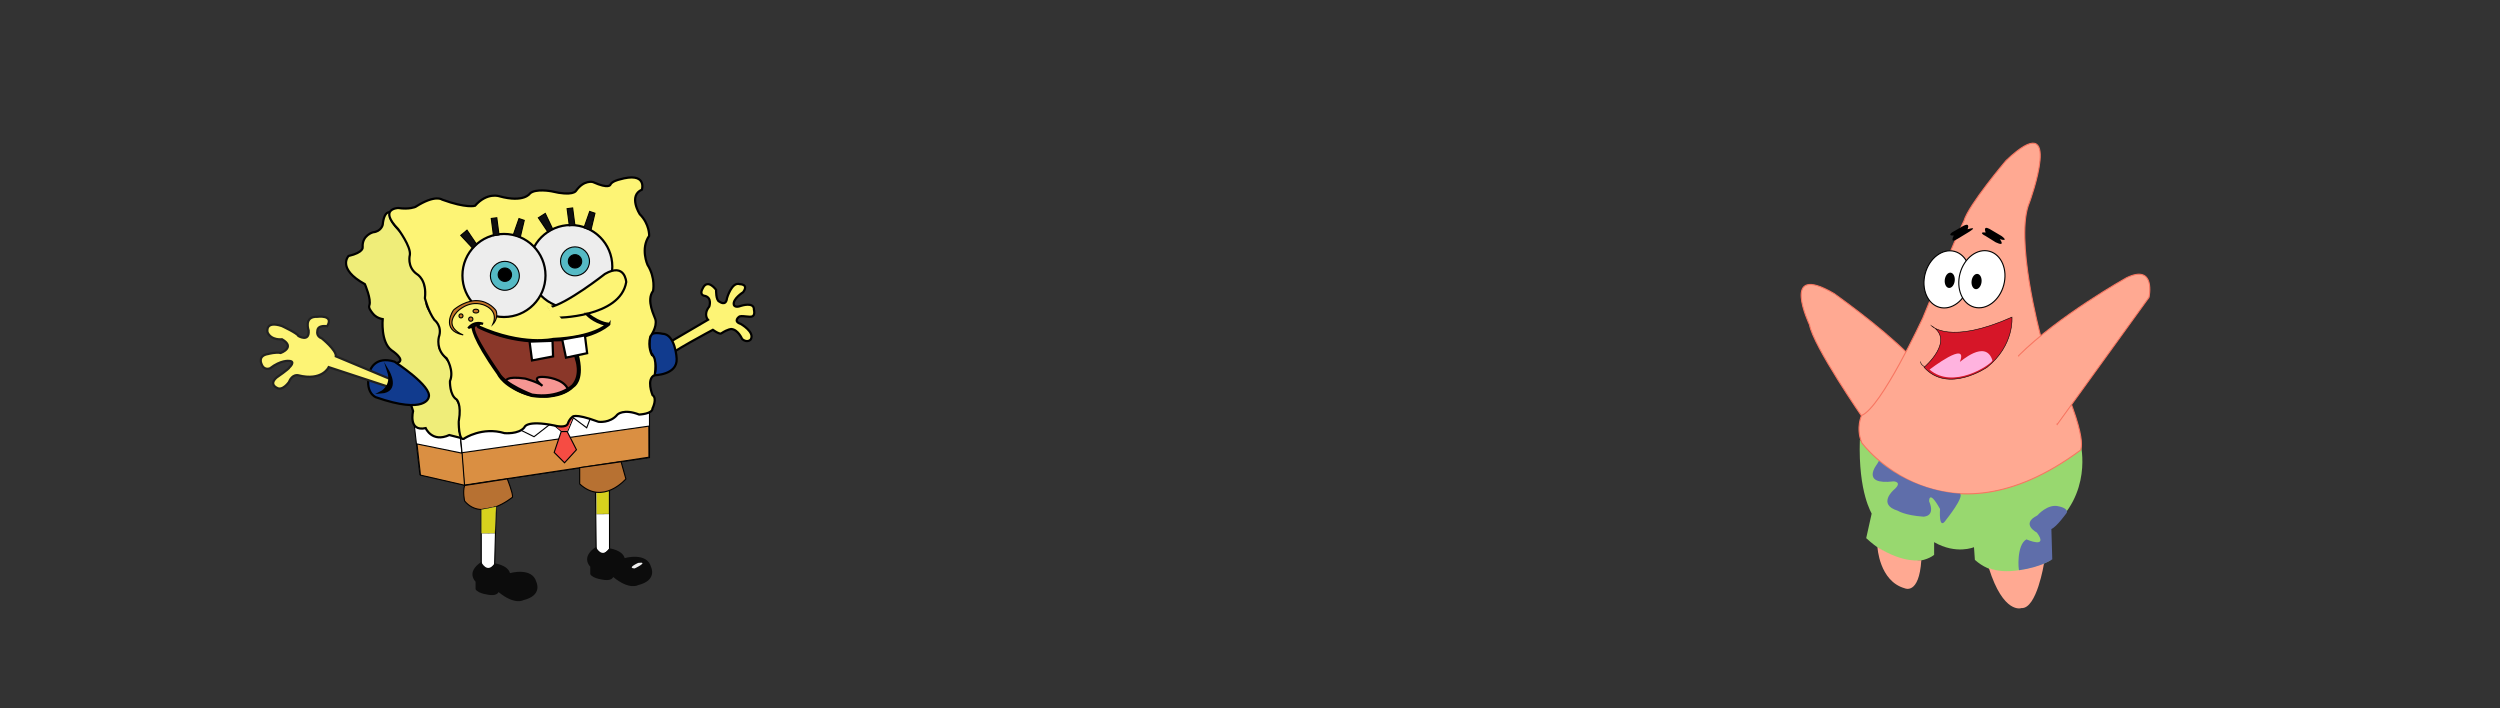 <?xml version="1.0" encoding="utf-8"?>
<!-- Generator: Adobe Illustrator 22.1.0, SVG Export Plug-In . SVG Version: 6.00 Build 0)  -->
<svg version="1.1" id="Layer_1" xmlns="http://www.w3.org/2000/svg" xmlns:xlink="http://www.w3.org/1999/xlink" x="0px" y="0px"
	 viewBox="0 0 2245.2 636" style="enable-background:new 0 0 2245.2 636;" xml:space="preserve">
<rect x="0" y="0" width="2245.2" height="636" fill="#333333" stroke="none"/>
<style type="text/css">
	.st0{fill:#98D86F;}
	.st1{fill:#FFA992;stroke:#F77661;stroke-miterlimit:10;}
	.st2{fill:#FFA992;}
	.st3{fill:#FFFFFF;stroke:#000000;stroke-miterlimit:10;}
	.st4{fill:#D61628;stroke:#000000;stroke-width:0.5;stroke-miterlimit:10;}
	.st5{fill:#FFB3DF;}
	.st6{fill:#5F6EAA;}
	.st7{fill:none;stroke:#000000;stroke-width:0.5;stroke-miterlimit:10;}
	.st8{fill:#FDF475;stroke:#000000;stroke-width:2;stroke-miterlimit:10;}
	.st9{fill:#113B8E;stroke:#000000;stroke-width:2;stroke-miterlimit:10;}
	.st10{fill:#EFED79;stroke:#000000;stroke-width:2;stroke-miterlimit:10;}
	.st11{fill:#DA8F42;stroke:#000000;stroke-miterlimit:10;}
	.st12{fill:#F64C43;}
	.st13{fill:#F64C43;stroke:#000000;stroke-miterlimit:10;}
	.st14{fill:#EDEDED;stroke:#000000;stroke-width:2;stroke-miterlimit:10;}
	.st15{fill:#55BAC5;stroke:#000000;stroke-miterlimit:10;}
	.st16{stroke:#000000;stroke-miterlimit:10;}
	.st17{fill:#0F0F0F;stroke:#000000;stroke-miterlimit:10;}
	.st18{fill:#FDF475;}
	.st19{fill:#C37427;stroke:#000000;stroke-miterlimit:10;}
	.st20{fill:#8A3729;stroke:#000000;stroke-miterlimit:10;}
	.st21{fill:#F69693;stroke:#000000;stroke-width:2;stroke-miterlimit:10;}
	.st22{fill:#0F0F0F;stroke:#000000;stroke-width:2;stroke-miterlimit:10;}
	.st23{fill:#FFFFFF;stroke:#000000;stroke-width:2;stroke-miterlimit:10;}
	.st24{fill:#D6D11D;stroke:#262626;stroke-width:0.25;stroke-miterlimit:10;}
	.st25{fill:#0C0C0C;}
	.st26{fill:#B77132;stroke:#000000;stroke-miterlimit:10;}
	.st27{fill:#EFEFEF;}
	.st28{fill:#FDF475;stroke:#212121;stroke-width:2;stroke-miterlimit:10;}
	.st29{fill:#113B8E;}
	.st30{stroke:#000000;stroke-width:2;stroke-miterlimit:10;}
</style>
<path class="st0" d="M1670.3,395c0,0,85.8,104.1,198.4,4.5c0,0,11,44.7-27.6,75.2l0.8,28.1c0,0-40.2,25.2-68.3,0l-0.8-11.4
	c0,0-15.9,6.9-35.8-4.5v11.4c0,0-22.8,19.9-61-15l4.9-22C1681.3,461.3,1668.7,443,1670.3,395z"/>
<g>
	<path class="st1" d="M1713.8,318.1c0,0-30.9,58.1-40.7,57.3c0,0-44.7-64.6-48-83.7c0,0-27.2-56.9,22-28.1
		C1647.1,263.7,1687.8,292.1,1713.8,318.1z"/>
	<path class="st2" d="M1722.7,327.5c0,0-30.9,58.1-40.7,57.3c0,0-44.7-64.6-48-83.7c0,0-27.2-56.9,22-28.1
		C1655.6,273,1696.3,301.5,1722.7,327.5z"/>
	
		<animateTransform  accumulate="none" additive="replace" attributeName="transform" attributeType="XML" begin=".1" calcMode="linear" dur="1.1s" fill="remove" id="lines" repeatCount="indefinite" restart="always" type="translate" values="0,6;0,-6;0,6">
		</animateTransform>
</g>
<path class="st1" d="M1832.5,301.1c0,0-23.6-87.8-9.8-119.5c0,0,32.1-87.8-21.1-37.4c0,0-33.7,39.8-37.8,54.1c0,0-5.7,10.6-37,87.4
	c0,0-37.4,80.5-54.9,87.4c0,0-5.3,10.6,0,24.4c0,0,72.4,98.8,196.4,6.9C1868.3,403.9,1878.8,393.8,1832.5,301.1z"/>
<ellipse transform="matrix(0.26 -0.966 0.966 0.26 1051.271 1874.102)" class="st3" cx="1748" cy="251.4" rx="26" ry="20.3"/>
<ellipse transform="matrix(0.26 -0.966 0.966 0.26 1074.516 1904.239)" class="st3" cx="1779.3" cy="251.3" rx="26" ry="20.3"/>
<path class="st4" d="M1734.5,292.5c0,0,15.9,17.5,72.4-7.7c0,0,2.4,25.2-22.4,45.1c0,0-35,24-56.5,0
	C1728.4,329.5,1756.5,305.5,1734.5,292.5z"/>
<path class="st2" d="M1786.1,510c0,0,15.9,8.9,49.6-4.1c0,0-6.5,41.1-20.3,40.2C1815.4,546.2,1799.2,551.9,1786.1,510z"/>
<path class="st2" d="M1686.1,491.3c0,0,1.6,30.5,24.4,37c0,0,13,6.5,15-25.2C1725.6,503.1,1709.7,506.4,1686.1,491.3z"/>
<path class="st5" d="M1789.4,323.8c-2,4.1-35.4,26.4-56.5,8.1c0,0,35.4-27.2,27.2-6.9C1760.1,325.5,1783.3,303.9,1789.4,323.8z"/>
<g>
	<path class="st1" d="M1847.5,381.2L1930,267c0,0,6.5-30.5-20.3-17.5c0,0-61,34.1-96.8,69.9L1847.5,381.2z"/>
	<path class="st2" d="M1841.8,387.7l82.5-114.2c0,0,6.5-30.5-20.3-17.5c0,0-61,34.1-96.8,69.9L1841.8,387.7z"/>
	
		<animateTransform  accumulate="none" additive="replace" attributeName="transform" attributeType="XML" begin=".1" calcMode="linear" dur="1.1s" fill="remove" id="lines" repeatCount="indefinite" restart="always" type="translate" values="0,6;0,-6;0,6">
		</animateTransform>
</g>
<ellipse transform="matrix(0.119 -0.993 0.993 0.119 1292.686 1960.021)" cx="1750.5" cy="251.8" rx="6.9" ry="4.5"/>
<ellipse transform="matrix(0.119 -0.993 0.993 0.119 1312.812 1984.918)" cx="1774.6" cy="252.9" rx="6.9" ry="4.5"/>
<path class="st6" d="M1685.7,416.9c0,0-15.4,19.1,15,15.4c0,0,8.5,0.4,0,7.7c0,0-15,13,3.7,18.7c0,0,6.1,4.1,22.8,5.3
	c0,0,11.4,0.4,5.3-13.8c0,0-0.4-11.4,9.8,6.9c0,0-1.6,20.7,5.7,9.4c0,0,16.3-20.3,12.2-23.2c0,0-39.4-0.8-72.8-29.3"/>
<path class="st6" d="M1819.9,484.4c0,0,20.3,8.9,9.4-6.1c0,0-15-7.7,0.4-15.4c0,0,9.4-11,19.5-8.1c0,0,8.5,1.6,6.9,5.7
	c0,0-8.9,12.6-13.8,14.6l0.8,27.2c0,0-9.4,6.9-29.7,9.8C1812.6,512.5,1810.9,489.3,1819.9,484.4"/>
<path d="M1783.3,208.8c0,0-2.8-6.5,3.3-3.3l11,6.5c0,0,7.3,5.3-1.6,2.8c0,0,5.7,7.3-3.7,2.8l-9.8-6.1
	C1782.9,212,1776,208,1783.3,208.8z">
<animateTransform  accumulate="none" additive="replace" attributeName="transform" attributeType="XML" begin=".1" calcMode="linear" dur="1.2s" fill="remove" id="lines" repeatCount="indefinite" restart="always" type="translate" values="0,1;2,0;0,1">
		</animateTransform>
</path>
<path d="M1767,205.9c0,0,2.8-6.1-3.3-3.3l-10.6,6.1c0,0-4.5,3.3,1.6,2.8c0,0-4.5,8.1,3.7,2.8l9.4-5.7
	C1767.4,208.8,1778,202.7,1767,205.9z">
<animateTransform  accumulate="none" additive="replace" attributeName="transform" attributeType="XML" begin=".1" calcMode="linear" dur="1.2s" fill="remove" id="lines" repeatCount="indefinite" restart="always" type="translate" values="-0,1;-2,0;0,1">
		</animateTransform>
</path>
<path class="st7" d="M1724.8,324.7c0.4,1.2-0.4,2,3.7,4.9"/>
<path class="st3" d="M296.3,472.1"/>
<g>
	<path class="st8" d="M595.5,310.8l40.3-23.6c0,0-4.5-4.8,1.2-11.9c0,0,2.8-7.9-4-9.6c0,0-5.9-0.2-1.4-7.7s11.5,2.3,11.5,2.3
		s-0.3,9.6,3,10.6c0,0,5.9,4.6,6.8-3.1c0,0,4.3-15.1,11.5-12.6c0,0,8.3-0.1,3,7.2c0,0-9.9,6.3-8.3,11.5c0,0,0.9,2.9,6.3,0.8
		c0,0,12-4,11.7,3.5c0,0,1.2,4.4-1.2,5.8c-2.4,1.5-10.4-1.3-12.3,0.6c0,0-5.4,4,1.6,6.3c0,0,13,7.3,9,14c0,0-3,3.5-7.7-0.4
		c0,0-3.5-8.4-9.6-9c0,0-2.8-0.2-9,3.8c0,0-0.9,1.7-7.7-3.1c0,0-40.2,21.3-43.3,26.1L595.5,310.8z"/>
	
		<animateTransform  accumulate="none" additive="replace" attributeName="transform" begin="0s;four4.end" calcMode="linear" dur="0.2s" fill="remove" from="0 595 310" id="one1" restart="always" to="20 595 310" type="rotate">
		</animateTransform>
	
		<animateTransform  accumulate="none" additive="replace" attributeName="transform" begin="one1.end" calcMode="linear" dur="0.2s" fill="remove" from="20 595 310" id="two2" restart="always" to="0 595 310" type="rotate">
		</animateTransform>
	
		<animateTransform  accumulate="none" additive="replace" attributeName="transform" begin="two2.end" calcMode="linear" dur="0.2s" fill="remove" from="0 595 310" id="three3" restart="always" to="-10 595 310" type="rotate">
		</animateTransform>
	
		<animateTransform  accumulate="none" additive="replace" attributeName="transform" begin="three3.end" calcMode="linear" dur="0.2s" fill="remove" from="-10 595 310" id="four4" restart="always" to="0 595 310" type="rotate">
		</animateTransform>
</g>
<polygon class="st3" points="413.1,390.2 417.8,435.6 377.1,426.2 371.8,379.6 "/>
<polygon class="st3" points="583.3,365.6 583.3,410.9 417.7,435.6 413,386.2 "/>
<path class="st9" d="M587.4,337c0,0,21,0,20.3-14.8c0,0-1-22.3-13-22.5c0,0-9.7-2.3-10.7,2.4c0,0-1.5,8.6,0,12.5
	C583.9,314.7,591.9,327.4,587.4,337z"/>
<path class="st10" d="M415.4,393.7c0,0-3-6-3-8s1.8-10.5,2.2-18.5c0,0-7.7-14.7-8.3-18c0,0,2-18,0-20.7c0,0-13.3-14.7-12-18.7
	c0,0,5.3-11.3-0.1-20c0,0-11.9-12-11.2-18.7c0,0-0.7-20-4.7-23.3c0,0-12-7.3-9.3-20c0,0-0.7-13.3-6.7-17.3c0,0-14.7-12.3-11.8-19.8
	c0,0-5.5-2.2-6.8,11.2c0,0-1.3,6-8.7,6.7c0,0-10,2.7-9.3,13.3c0,0,1.3,4.7-12.7,8c0,0-10.7,11.3,14.7,25.3c0,0,6,13.8,4,19
	c-0.9,2.4,1.4,5.1,3,7.2s4.4,4.3,9,5.2c0,0-2,20.7,8,28c0,0,13.3,8.7,5.3,11.3l14,43.3c0,0-4.7,18.7,11.3,15.3
	c0,0,5.7,13.3,21.2,6.2L415.4,393.7z"/>
<path class="st9" d="M354.3,324.8c0,0,34.3,22.3,30.7,32c0,0-2.3,15.7-47.3,0c0,0-11.3-4-5.3-24
	C332.3,332.8,336.6,319.2,354.3,324.8z"/>
<polygon class="st11" points="582.7,382.7 582.8,410.6 416.8,435.7 414.6,406.6 "/>
<g id="Layer_15">
	<polygon class="st3" points="532.3,370.1 526.9,384.2 514.9,375.2 509.9,387.2 503.9,387.2 495.3,380 479.6,392.2 454.6,379.8 	"/>
	<polygon class="st12" points="515.1,373.4 509.6,386.9 504.1,386.9 490.1,375.9 	"/>
</g>
<g id="Layer_14">
	<polygon class="st13" points="504,387.6 509.4,387.6 517.7,403.9 507,415.6 497.7,406.3 	"/>
</g>
<path class="st8" d="M417.1,393.7c0,0,16-10.7,36-4.7c0,0,12.6,1.2,17.8-5.1c0,0,1-7,27.3-1.7c1.3,0.3,1.3,0.3,1.3,0.3
	s9,2.1,10.5-2.2c1.5-4.3,3.8-5.6,3.8-5.6s0.7-4.4,23.7,4.1c0,0,10.5,1.5,17-6.5c0,0,5.5-5.5,19.5,0c0,0,12-0.5,12-5.5
	c0,0,4.5-9,0-12c0,0-6-14.5,2-18c0,0,2.5-15.5-2.5-18c0,0-4-7-1.5-16.5c0,0,6.4-8.4,4.6-15.5c-0.6-2.5-8.6-17-2.1-25.5
	c0,0,2.5-11.5-5-23.5c0,0-6.5-14.5,1.5-26c0,0,0.5-10.5-8.5-19.5c0,0-10.5-16.5,2-22c0,0,5-16.5-20.5-9c0,0-6.5,1.5-7.8,4.5
	c0,0-1,4.3-15.7-2.3c0,0-8-2.3-15.3,8c0,0-2.7,5-22,0.3c0,0-14.3-2.7-19.3,2c0,0-5.3,8.5-27.3,2.5c0,0-11-4-22,8.5
	c0,0-7.5,2.5-29.5-5.5c0,0-6-5-24,6.5c0,0-5.5,2.5-15.5,1c0,0-18,0.5,0,19c0,0,11.5,15.5,10.5,23c0,0-3,11,6.5,17.5c0,0,9,5,7,21.5
	c0,0,3,12,8.5,19.5c0,0,7.5,5.5,4,15.5c0,0-3,11.5,7,19c0,0,7,11,3,20.5c0,0-0.5,12.5,6,16.5c0,0,4.5,4,2,19
	C411.8,377.9,411.8,397.7,417.1,393.7z"/>
<circle onclick="circle_click(evt)" class="st14" cx="512.6" cy="239.4" r="37.3"/>
<circle class="st14" cx="452.6" cy="247.4" r="37.3"/>
<circle class="st15" cx="453.4" cy="247.7" r="13"/>
<circle class="st15" cx="516.4" cy="234.7" r="13"/>
<circle class="st16" cx="453.4" cy="246.7" r="6"/>
<circle class="st16" cx="516.4" cy="234.7" r="6"/>
<polygon class="st17" points="424.4,222.8 428,219.4 419.4,206.7 413.8,211.4 "/>
<polygon class="st17" points="461,210.9 467.2,213.1 470.8,197.9 466.1,196.3 "/>
<rect x="442" y="195.8" transform="matrix(0.992 -0.129 0.129 0.992 -22.529 58.994)" class="st17" width="5" height="15.5"/>
<rect x="510.1" y="187" transform="matrix(0.992 -0.129 0.129 0.992 -20.827 67.699)" class="st17" width="5" height="15.5"/>
<polygon class="st17" points="492.1,208.4 496.3,205.6 489.7,191.7 483.5,195.6 "/>
<polygon class="st17" points="524.5,204.5 530.7,206.7 534.3,191.5 529.6,189.9 "/>
<g>
	<path class="st8" d="M499.3,285.4c0,0,57.7,0,63.1-32.1c0,0-1-17.7-19.1-7.3c0,0-34.7,27.3-50,30L499.3,285.4z"/>
	<polygon class="st18" points="494.6,274.4 493.4,272.6 490.2,273.1 499.2,289.7 505.5,288 	"/>
</g>
<path class="st18" d="M413.8,299.9c0,0-11.1-4.8-9.4-12.2c0,0,9.3-22,29.3-15.3c0,0,18.4,4.8,8.8,18.9L413.8,299.9z"/>
<path class="st19" d="M416,300.8c0,0-18.5-6.5-5.5-20.8c0,0,9.8-10.5,22.8-6.5c0,0,15.3,4,9.3,17.8c0,0,5.5-5.5,2.8-12.5
	c0,0-6-8.5-17-8.8c0,0-9.5-1-21,8.3C407.3,278.3,394.8,296.6,416,300.8z"/>
<circle class="st19" cx="414" cy="283.7" r="1.8"/>
<ellipse class="st19" cx="427.4" cy="279.4" rx="2.6" ry="1.7"/>
<circle class="st19" cx="422.8" cy="286.6" r="1.9"/>
<path class="st20" d="M424.8,293.2c0,0,0.9,6.3,4.8,13.6c4,7.4,19.5,34.4,25.2,36.4s20.6,16.7,42.4,12.1c0,0,21.3-0.9,23.3-22.4
	l-6-29.2c0,0-33.6,3.1-35.3,2.8c0,0-31.8-3.8-33.8-6.3c0,0-15.1-5.2-15.7-7.5l-1.6-1.3L424.8,293.2z"/>
<g>
	<path class="st21" d="M510.2,349.8c0,0-12.8,7.3-22.1,6.1c0,0-21,1.3-33.7-13.7c0,0-0.4-4.8,17.3-2.2c0,0,11.3,3.1,15.5,6.5
		c0,0-12.6-9.1,2.1-7.9C489.3,338.6,506.1,339.6,510.2,349.8z"/>
	<path class="st22" d="M527.7,281.9h-1.2c0,0,6,7.3,18,9.8c0,0-11.3,11-47.7,12.7c0,0-27.3,6.5-67-11.3c0,0-0.6-3.3,4-2.3
		c0,0-7.6-3.3-13.3,4c0,0,1.4-1.3,3.9-1.1c0,0-0.6,9.3,22.9,42.3c0,0,4.9,12,29.9,19.5c0,0,24.6,4.7,37.9-8.5c0,0,8.6-4.9,4.5-24.8
		l-4-17.3h-2.3l4,17.5c0,0,5.4,14-3,23.6c0,0-12.4,12.2-36.5,8.4c0,0-24.1-9-29.7-19.2c0,0-25.8-36.7-22.3-41.9c0,0,1.3-1.9,2.7-1.2
		c0,0,0.5,1.2,1,1.7c0,0,31.7,17.2,67.5,11.8c0,0,30.7,1.2,49.7-13.8l0.8-1.2C547.5,290.9,540,291.3,527.7,281.9z"/>
	<polygon class="st23" points="525.3,301.2 527.3,317.2 508.3,321.2 504.9,304.9 	"/>
</g>
<polygon class="st23" points="475.6,306.8 496.2,306.1 496.7,320.1 477.8,323.7 "/>
<polygon class="st11" points="374.5,398.7 415,407 417.2,435.8 377.6,426.7 "/>
<g id="Layer_17">
	<g>
		<g>
			<path class="st3" d="M534.8,442.2l0.6,51.1c0,0,1.5,11.5,12,0v-52.5C547.4,440.8,543.4,442.2,534.8,442.2z"/>
			<polygon class="st24" points="535.7,441.6 535.7,461.7 546.9,461.6 546.9,438.6 			"/>
		</g>
		<path class="st25" d="M535.2,491.2c0,0,5.3,11.2,12,1.2c0,0,11.8,1.5,13.8,8.8c0,0,20-5.7,23.7,8c0,0,6,12-11.7,16.3
			c0,0-7.7,4.7-22.3-7.3c0,0-1,3.3-7.3,2.7c0,0-11.3-1-13.3-5.3v-6.7C530,508.8,521.2,500.5,535.2,491.2z"/>
	</g>
	<path class="st26" d="M557.8,414.7l4.3,15.4c0,0-20.5,24-41.5,4.5V420L557.8,414.7z"/>
	<path class="st26" d="M455.6,430.1c0,0,5.2,12.9,4.7,16.4c0,0-27,22.5-43,3.5c0,0-2-8.5,0-14L455.6,430.1z"/>
	<path class="st27" d="M573.2,505.5c0,0-10.6,4.7-3.2,5C570,510.5,583.3,504.2,573.2,505.5z"/>
</g>
<g id="Layer_18">
	<g>
		<g>
			<path class="st3" d="M432.2,457.6v50c0,0,1.5,11.5,12,0l1.4-52.5C445.6,455,440.7,456.4,432.2,457.6z"/>
			<polygon class="st24" points="432.2,457.6 432.2,479 444.5,478.9 445.6,455 			"/>
		</g>
		<path class="st25" d="M432.2,504.7c0,0,5.3,11.2,12,1.2c0,0,11.8,1.5,13.8,8.8c0,0,20-5.7,23.7,8c0,0,6,12-11.7,16.3
			c0,0-7.7,4.7-22.3-7.3c0,0-1,3.3-7.3,2.7c0,0-11.3-1-13.3-5.3v-6.7C427,522.3,418.2,514,432.2,504.7z"/>
	</g>
</g>
<path class="st8" d="M339.6,363.8"/>
<g>
	<path class="st28" d="M362.1,345.3c0,0,4.3,3.8,0,6.4l-66.9-22c0,0-5.7,12.8-27.5,7.3c0,0-5.2-1.4-8.3,6.2c0,0-5.7,8.3-10.9,5
		c0,0-7.1-3.1,0-9.2c0,0,11.1-7.6,11.6-9.2c0,0,5.9-5.5-0.7-5.7c0,0-7.1-0.9-16.8,6.6c0,0-5.5,2.6-7.8-4c0,0-3.6-7.3,6.2-8.8
		c0,0,6.9-1.9,11.1-0.9c0,0,13.7-5,1.2-12.3c0,0-9.7,1.2-13-6.2c0,0-2.8-10.7,12.8-5.7c0,0,14.2,6.6,14.9,9c0,0,10,5.9,9.2-5
		c0,0-4.7-12.8,7.8-12.3c0,0,15.2-2.1,8.8,8.5c0,0-8.8-1.7-8.8,4.5c0,0-1.2,4.5,4,6.4c0,0,13.3,10.7,12.6,16.1L362.1,345.3z"/>
	
		<animateTransform  accumulate="none" additive="replace" attributeName="transform" begin="0s;four.end" calcMode="linear" dur="0.2s" fill="remove" from="0 362 345" id="one" restart="always" to="20 362 345" type="rotate">
		</animateTransform>
	
		<animateTransform  accumulate="none" additive="replace" attributeName="transform" begin="one.end" calcMode="linear" dur="0.2s" fill="remove" from="20 362 345" id="two" restart="always" to="0 362 345" type="rotate">
		</animateTransform>
	
		<animateTransform  accumulate="none" additive="replace" attributeName="transform" begin="two.end" calcMode="linear" dur="0.2s" fill="remove" from="0 362 345" id="three" restart="always" to="-20 362 345" type="rotate">
		</animateTransform>
	
		<animateTransform  accumulate="none" additive="replace" attributeName="transform" begin="three.end" calcMode="linear" dur="0.2s" fill="remove" from="-20 362 345" id="four" restart="always" to="0 362 345" type="rotate">
		</animateTransform>
</g>
<g>
	<path class="st29" d="M370,340.6c0,0,19.2,18.5-4.7,17l-26.9-4.2c0,0,22.1-3.3,7.2-26.8L370,340.6z"/>
	<path class="st30" d="M348.7,333.5c0,0,10.4,17.8-6.7,19C342,352.5,353.1,347.1,348.7,333.5z"/>
</g>
</svg>
